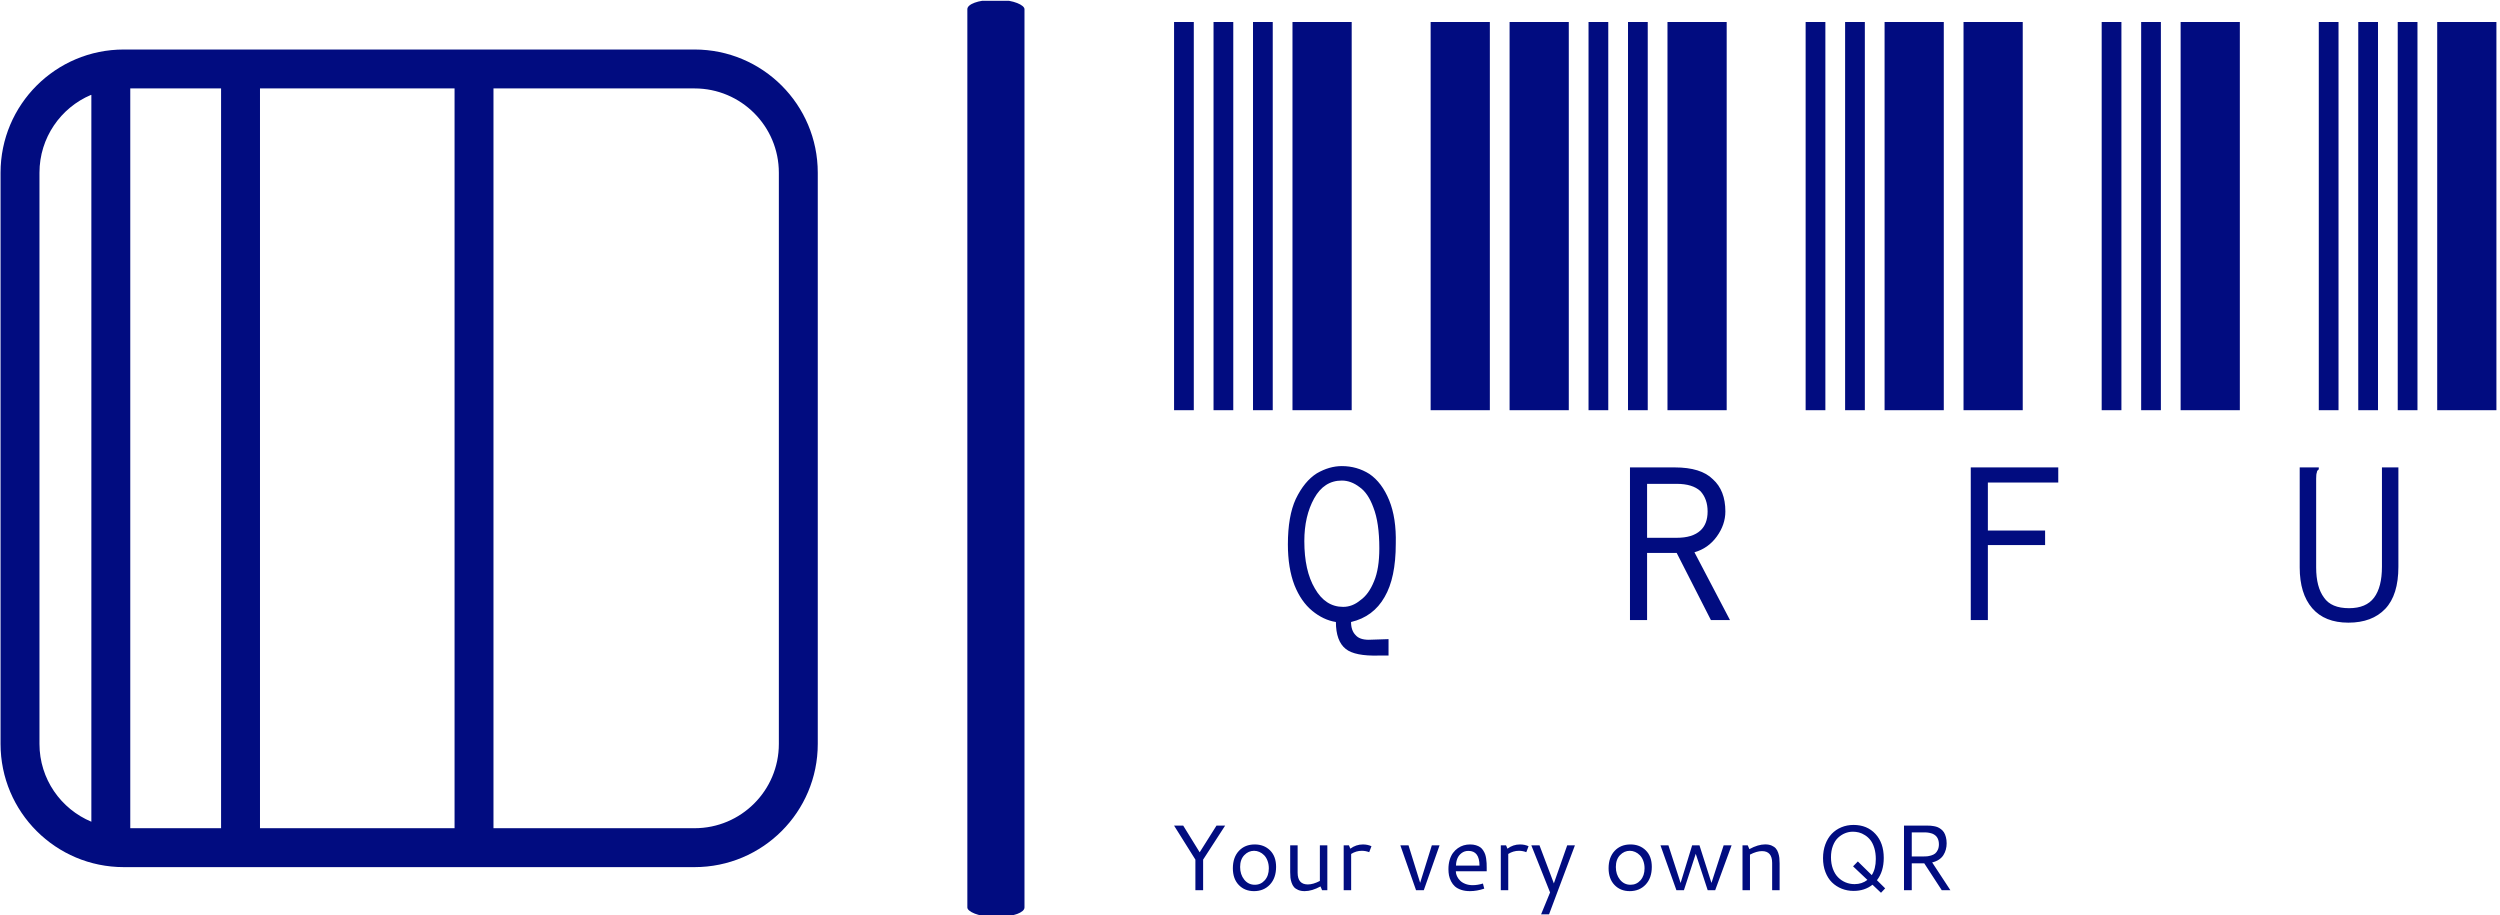 <svg xmlns="http://www.w3.org/2000/svg" version="1.1" xmlns:xlink="http://www.w3.org/1999/xlink" xmlns:svgjs="http://svgjs.dev/svgjs" width="2000" height="732" viewBox="0 0 2000 732"><g transform="matrix(1,0,0,1,-1.212,0.655)"><svg viewBox="0 0 396 145" data-background-color="#ffffff" preserveAspectRatio="xMidYMid meet" height="732" width="2000" xmlns="http://www.w3.org/2000/svg" xmlns:xlink="http://www.w3.org/1999/xlink"><g id="tight-bounds" transform="matrix(1,0,0,1,0.24,-0.13)"><svg viewBox="0 0 395.52 145.259" height="145.259" width="395.52"><g><svg viewBox="0 0 737.048 270.69" height="145.259" width="395.52"><g><rect width="16.874" height="270.69" x="285.501" y="0" fill="#010c80" opacity="1" stroke-width="0" stroke="transparent" fill-opacity="1" class="rect-o-0" data-fill-palette-color="primary" rx="1%" id="o-0" data-palette-color="#010c80"></rect></g><g transform="matrix(1,0,0,1,346.547,0.673)"><svg viewBox="0 0 390.502 269.343" height="269.343" width="390.502"><g><svg viewBox="0 0 390.502 269.343" height="269.343" width="390.502"><g><svg viewBox="0 0 390.502 198.764" height="198.764" width="390.502"><g transform="matrix(1,0,0,1,0,0)"><svg width="390.502" viewBox="0 -29.5 100.5 48.154" height="198.764" data-palette-color="#010c80"><svg></svg><g class="undefined-text-0" data-fill-palette-color="primary" id="text-0"><path xmlns="http://www.w3.org/2000/svg" d="M1.5 0h-1.5v-29.5h1.5zM4.5 0h-1.5v-29.5h1.5zM7.5 0h-1.5v-29.5h1.5zM13.5 0h-4.5v-29.5h4.5zM24 0h-4.5v-29.5h4.5zM16.3 18.65h-0.75c-1.2 0.033-2.033-0.133-2.5-0.5v0c-0.5-0.4-0.75-1.083-0.75-2.05v0c-0.633-0.1-1.233-0.383-1.8-0.85v0c-0.567-0.467-1.017-1.117-1.35-1.95v0c-0.333-0.867-0.5-1.9-0.5-3.1v0c0-1.433 0.2-2.583 0.6-3.45v0c0.433-0.9 0.967-1.55 1.6-1.95v0c0.633-0.367 1.267-0.55 1.9-0.55v0c0.767 0 1.467 0.2 2.1 0.6v0c0.633 0.433 1.133 1.1 1.5 2v0c0.367 0.9 0.533 2 0.5 3.3v0c0 1.733-0.283 3.083-0.85 4.05v0c-0.567 1-1.417 1.633-2.55 1.9v0c0 0.433 0.117 0.767 0.35 1v0c0.2 0.233 0.533 0.35 1 0.35v0l1.5-0.05zM12.85 14.95v0c0.467 0 0.9-0.167 1.3-0.5v0c0.433-0.3 0.783-0.783 1.05-1.45v0c0.267-0.633 0.4-1.467 0.4-2.5v0c0-1.3-0.15-2.333-0.45-3.1v0c-0.267-0.733-0.617-1.25-1.05-1.55v0c-0.433-0.333-0.883-0.5-1.35-0.5v0c-0.9 0-1.6 0.45-2.1 1.35v0c-0.5 0.9-0.75 1.983-0.75 3.25v0c0 1.5 0.267 2.7 0.8 3.6v0c0.533 0.933 1.25 1.4 2.15 1.4zM30 0h-4.5v-29.5h4.5zM33 0h-1.5v-29.5h1.5zM36 0h-1.5v-29.5h1.5zM42 0h-4.5v-29.5h4.5zM49.5 0h-1.5v-29.5h1.5zM34.65 15.95v-11.6h3.4c1.333 0 2.3 0.3 2.9 0.9v0c0.633 0.567 0.95 1.383 0.95 2.45v0c0 0.667-0.217 1.3-0.65 1.9v0c-0.433 0.6-1 1-1.7 1.2v0l2.7 5.15h-1.45l-2.6-5.1h-2.25v5.1zM35.95 9.7h2.25c0.8 0 1.4-0.183 1.8-0.55v0c0.367-0.333 0.55-0.817 0.55-1.45v0c0-0.633-0.183-1.15-0.55-1.55v0c-0.4-0.367-1-0.55-1.8-0.55v0h-2.25zM52.5 0h-1.5v-29.5h1.5zM58.5 0h-4.5v-29.5h4.5zM64.5 0h-4.5v-29.5h4.5zM72 0h-1.5v-29.5h1.5zM75 0h-1.5v-29.5h1.5zM60.55 15.95v-11.6h6.65v1.15h-5.35v3.65h4.35v1.1h-4.35v5.7zM81 0h-4.5v-29.5h4.5zM88.5 0h-1.5v-29.5h1.5zM91.5 0h-1.5v-29.5h1.5zM94.5 0h-1.5v-29.5h1.5zM100.5 0h-4.5v-29.5h4.5zM89.25 16.15v0c-1.2 0-2.117-0.367-2.75-1.1v0c-0.633-0.733-0.95-1.767-0.95-3.1v0-7.6h1.45v0.15c-0.1 0.067-0.15 0.15-0.15 0.25v0c-0.033 0.067-0.05 0.217-0.05 0.45v0 6.75c0 1 0.2 1.767 0.6 2.3v0c0.367 0.533 1 0.8 1.9 0.8v0c0.867 0 1.5-0.267 1.9-0.8v0c0.4-0.533 0.6-1.317 0.6-2.35v0-7.55h1.25v7.55c0 1.433-0.333 2.5-1 3.2v0c-0.667 0.7-1.6 1.05-2.8 1.05z" fill="#010c80" fill-rule="nonzero" stroke="none" stroke-width="1" stroke-linecap="butt" stroke-linejoin="miter" stroke-miterlimit="10" stroke-dasharray="" stroke-dashoffset="0" font-family="none" font-weight="none" font-size="none" text-anchor="none" style="mix-blend-mode: normal" data-fill-palette-color="primary" opacity="1"></path></g></svg></g></svg></g><g transform="matrix(1,0,0,1,0,242.936)"><svg viewBox="0 0 229.263 26.408" height="26.408" width="229.263"><g transform="matrix(1,0,0,1,0,0)"><svg width="229.263" viewBox="2.44 -35.06 416.88 48.02" height="26.408" data-palette-color="#010c80"><path d="M13.89-16.43L2.44-34.69 7.35-34.69 16.19-20.36 25.22-34.69 29.86-34.69 18.04-16.43 18.04 0 13.89 0 13.89-16.43ZM45.75-24.58L45.75-24.58Q50.75-24.58 53.99-21.39 57.22-18.19 57.22-12.55L57.22-12.55Q57.22-6.57 53.92-3.04 50.61 0.49 45.36 0.49L45.36 0.49Q40.35 0.49 37.18-2.82 34.01-6.13 34.01-11.79L34.01-11.79Q34.01-17.63 37.24-21.11 40.48-24.58 45.75-24.58ZM45.41-21.17L45.41-21.17Q42.4-21.17 40.16-18.85 37.91-16.53 37.91-12.48L37.91-12.48Q37.91-8.45 40.11-5.69 42.31-2.93 45.8-2.93L45.8-2.93Q49.02-2.93 51.17-5.37 53.32-7.81 53.32-11.74L53.32-11.74Q53.32-13.99 52.62-15.82 51.93-17.65 50.79-18.8 49.66-19.95 48.26-20.56 46.87-21.17 45.41-21.17ZM80.73-4.98L80.73-24.12 84.74-24.12 84.74 0 81.93 0 81.07-2.03Q76.46 0.49 72.55 0.49L72.55 0.49Q70.58 0.49 69.11-0.13 67.65-0.76 66.84-1.68 66.04-2.61 65.55-4.04 65.06-5.47 64.92-6.76 64.79-8.06 64.79-9.72L64.79-9.72 64.79-24.12 68.79-24.12 68.79-9.42Q68.79-3.1 74.29-3.1L74.29-3.1Q77.12-3.1 80.73-4.98L80.73-4.98ZM96.33-24.12L97.09-22.31Q100.14-24.58 103.83-24.58L103.83-24.58Q106.36-24.58 108.44-23.63L108.44-23.63 107.22-20.43Q105.31-21.17 103.26-21.17L103.26-21.17Q100.21-21.17 97.53-19.48L97.53-19.48 97.53 0 93.52 0 93.52-24.12 96.33-24.12ZM140.86-24.12L145.01-24.12 136.54 0 132.38 0 123.94-24.12 128.33-24.12 134.58-3.98 140.86-24.12ZM161.36-24.58L161.36-24.58Q163.12-24.58 164.52-24.16 165.93-23.73 166.86-23.07 167.78-22.41 168.45-21.35 169.13-20.29 169.48-19.3 169.83-18.31 170.03-16.92 170.22-15.53 170.27-14.5 170.32-13.48 170.32-12.08L170.32-12.08 170.32-10.18 153.74-10.18Q153.74-8.86 154.34-7.56 154.94-6.25 156.03-5.16 157.11-4.08 158.88-3.39 160.65-2.71 162.8-2.71L162.8-2.71Q165.34-2.71 168.3-3.59L168.3-3.59 169-0.85Q165.07 0.49 161.29 0.49L161.29 0.49Q158.63 0.49 156.56-0.22 154.5-0.93 153.24-2.06 151.99-3.2 151.18-4.79 150.38-6.37 150.07-7.95 149.77-9.52 149.77-11.28L149.77-11.28Q149.77-13.99 150.42-16.24 151.08-18.48 152.21-20.01 153.33-21.53 154.83-22.58 156.33-23.63 157.98-24.11 159.63-24.58 161.36-24.58ZM160.51-21.12L160.51-21.12Q158.36-21.12 156.81-19.93 155.26-18.75 154.55-16.99 153.84-15.23 153.84-13.21L153.84-13.21 166.44-13.21Q166.44-21.12 160.51-21.12ZM180.7-24.12L181.45-22.31Q184.5-24.58 188.19-24.58L188.19-24.58Q190.73-24.58 192.8-23.63L192.8-23.63 191.58-20.43Q189.68-21.17 187.63-21.17L187.63-21.17Q184.58-21.17 181.89-19.48L181.89-19.48 181.89 0 177.89 0 177.89-24.12 180.7-24.12ZM204.35 1.2L194.27-24.12 198.66-24.12 206.38-3.66 213.55-24.12 217.7-24.12 203.79 12.96 199.52 12.96 204.35 1.2ZM247.51-24.58L247.51-24.58Q252.51-24.58 255.75-21.39 258.98-18.19 258.98-12.55L258.98-12.55Q258.98-6.57 255.68-3.04 252.37 0.49 247.12 0.49L247.12 0.49Q242.11 0.49 238.94-2.82 235.77-6.13 235.77-11.79L235.77-11.79Q235.77-17.63 239-21.11 242.24-24.58 247.51-24.58ZM247.17-21.17L247.17-21.17Q244.16-21.17 241.92-18.85 239.67-16.53 239.67-12.48L239.67-12.48Q239.67-8.45 241.87-5.69 244.07-2.93 247.56-2.93L247.56-2.93Q250.78-2.93 252.93-5.37 255.08-7.81 255.08-11.74L255.08-11.74Q255.08-13.99 254.38-15.82 253.69-17.65 252.55-18.8 251.42-19.95 250.02-20.56 248.63-21.17 247.17-21.17ZM272.19 0L263.62-24.12 267.89-24.12 274.44-3.88 280.64-24.12 284.57-24.12 291.01-3.91 297.56-24.12 301.83-24.12 293.01 0 288.99 0 282.57-19.56 276.22 0 272.19 0ZM307.68 0L307.68-24.12 310.49-24.12 311.37-22.07Q316.03-24.61 319.87-24.61L319.87-24.61Q321.85-24.61 323.31-23.99 324.77-23.36 325.58-22.42 326.39-21.48 326.86-20.06 327.34-18.63 327.47-17.33 327.61-16.04 327.61-14.38L327.61-14.38 327.61 0 323.6 0 323.6-14.65Q323.6-21 318.13-21L318.13-21Q315.3-21 311.69-19.12L311.69-19.12 311.69 0 307.68 0ZM367.3-35.06L367.3-35.06Q374.6-35.06 379.07-30.22 383.53-25.39 383.53-17.36L383.53-17.36Q383.53-10.06 379.87-5.37L379.87-5.37 384.29-1 382.05 1.37 377.48-2.95Q373.28 0.37 367.35 0.37L367.35 0.37Q363.91 0.37 360.93-0.83 357.95-2.03 355.71-4.22 353.48-6.42 352.2-9.77 350.92-13.11 350.92-17.21L350.92-17.21Q350.92-21.26 352.16-24.62 353.41-27.98 355.58-30.26 357.75-32.54 360.77-33.8 363.78-35.06 367.3-35.06ZM366.96-31.42L366.96-31.42Q364.81-31.42 362.78-30.62 360.76-29.81 359.02-28.21 357.29-26.61 356.24-23.89 355.19-21.17 355.19-17.68L355.19-17.68Q355.19-14.26 356.22-11.47 357.24-8.69 359-6.92 360.76-5.15 363.03-4.21 365.3-3.27 367.84-3.27L367.84-3.27Q371.82-3.27 374.75-5.54L374.75-5.54 367.05-12.82 369.62-15.45 377.09-8.11Q379.26-11.45 379.26-16.72L379.26-16.72Q379.26-20.02 378.46-22.64 377.65-25.27 376.39-26.88 375.14-28.49 373.46-29.55 371.79-30.62 370.19-31.02 368.59-31.42 366.96-31.42ZM417.3-25.17L417.3-25.17Q417.3-23.44 416.88-21.88 416.47-20.31 415.59-18.9 414.71-17.48 413.16-16.44 411.61-15.41 409.53-14.92L409.53-14.92 419.32 0 414.68 0 405.28-14.45 398.57-14.45 398.57 0 394.4 0 394.4-34.69 407.14-34.69Q408.02-34.69 408.73-34.64 409.44-34.59 410.55-34.39 411.66-34.18 412.51-33.83 413.37-33.47 414.31-32.75 415.25-32.03 415.87-31.05 416.49-30.08 416.89-28.56 417.3-27.05 417.3-25.17ZM398.57-31.05L398.57-18.12 404.55-18.12Q405.8-18.12 406.75-18.2 407.7-18.29 408.98-18.66 410.27-19.04 411.11-19.71 411.95-20.39 412.55-21.67 413.15-22.95 413.15-24.71L413.15-24.71Q413.15-25.95 412.83-26.95 412.51-27.95 412.02-28.6 411.53-29.25 410.83-29.72 410.12-30.2 409.46-30.44 408.8-30.69 407.99-30.83 407.19-30.98 406.66-31.02 406.14-31.05 405.55-31.05L405.55-31.05 398.57-31.05Z" opacity="1" transform="matrix(1,0,0,1,0,0)" fill="#010c80" class="undefined-text-1" data-fill-palette-color="secondary" id="text-1"></path></svg></g></svg></g></svg></g></svg></g><g transform="matrix(1,0,0,1,0,14.62)"><svg viewBox="0 0 241.33 241.45" height="241.45" width="241.33"><g><svg xmlns:dc="http://purl.org/dc/elements/1.1/" xmlns:cc="http://creativecommons.org/ns#" xmlns:rdf="http://www.w3.org/1999/02/22-rdf-syntax-ns#" xmlns:svg="http://www.w3.org/2000/svg" xmlns="http://www.w3.org/2000/svg" xmlns:sodipodi="http://sodipodi.sourceforge.net/DTD/sodipodi-0.dtd" xmlns:inkscape="http://www.inkscape.org/namespaces/inkscape" preserveAspectRatio="xMidYMid" viewBox="0 0 63 63.031" version="1.1" x="0" y="0" height="241.45" width="241.33" class="icon-icon-0" data-fill-palette-color="accent" id="icon-0"><path d="M9.5 0C4.253 0 0 4.25 0 9.5L0 53.531C0 58.781 4.253 63.031 9.5 63.031L53.5 63.031C58.747 63.031 63 58.781 63 53.531L63 9.5C63 4.25 58.747 0 53.5 0L9.5 0zM10 3L17 3 17 60.031 10 60.031 10 3zM20 3L35 3 35 60.031 20 60.031 20 3zM38 3L53.5 3C57.09 3 60 5.908 60 9.5L60 53.531C60 57.123 57.09 60.031 53.5 60.031L38 60.031 38 3zM6.969 3.5C6.978 3.496 6.991 3.504 7 3.5L7 59.531C4.653 58.55 3 56.236 3 53.531L3 9.5C3 6.806 4.636 4.487 6.969 3.5z" fill="#010c80" fill-rule="evenodd" data-fill-palette-color="accent"></path></svg></g></svg></g></svg></g><defs></defs></svg><rect width="395.52" height="145.259" fill="none" stroke="none" visibility="hidden"></rect></g></svg></g></svg>